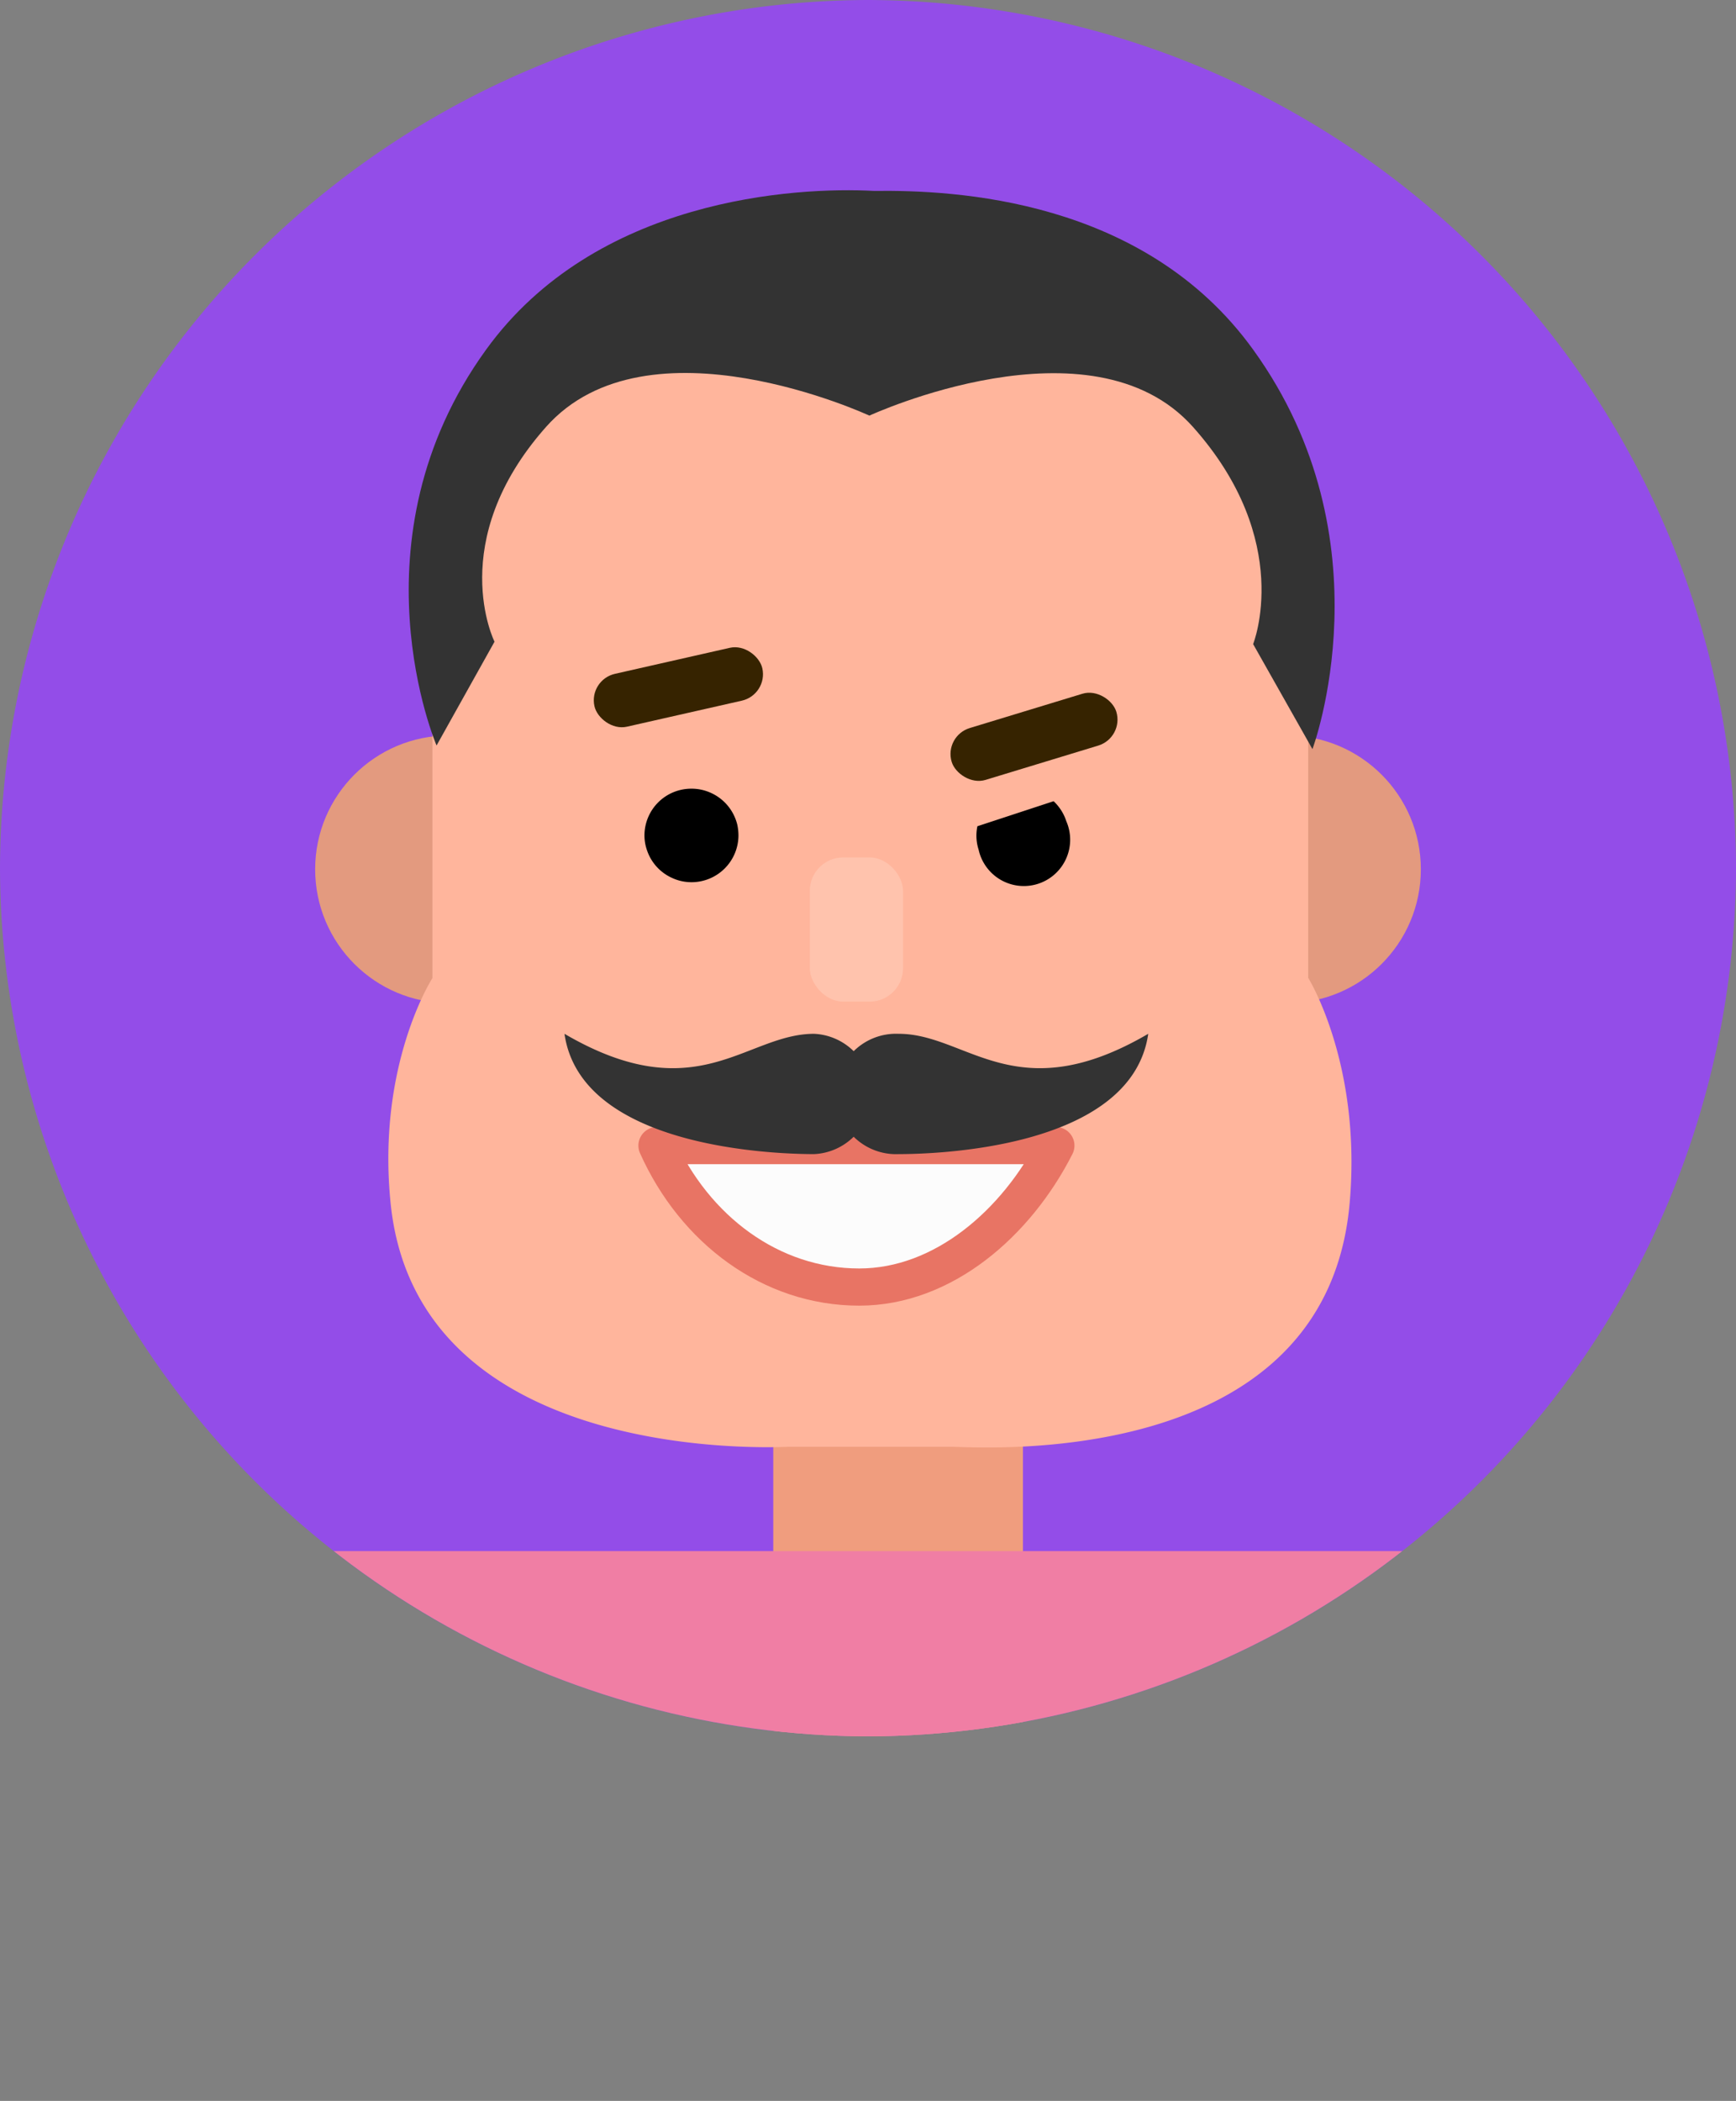 <svg xmlns="http://www.w3.org/2000/svg" xmlns:xlink="http://www.w3.org/1999/xlink" viewBox="0 0 138.7 167.82"><rect x="0" y="0" width="138.7" height="167.82" fill="#808080" stroke="none"/><defs><style>.cls-1{fill:none;}.cls-2{fill:#934de8;}.cls-3{clip-path:url(#clip-path);}.cls-4{fill:#f09d7e;}.cls-5{fill:#f07ea4;}.cls-6{fill:#e39a7f;}.cls-7{fill:#ffb59c;}.cls-8{fill:#fcfcfc;stroke:#e87464;stroke-linecap:round;stroke-linejoin:round;stroke-width:2.97px;}.cls-9{fill:#333;}.cls-10{fill:#362300;}.cls-11{fill:#ffc3ad;}</style><clipPath id="clip-path"><path class="cls-1" d="M69.35,138.7h0A69.56,69.56,0,0,0,138.7,69.35h0A69.56,69.56,0,0,0,69.35,0h0A69.56,69.56,0,0,0,0,69.35H0A69.56,69.56,0,0,0,69.35,138.7Z"/></clipPath></defs><g id="Layer_2" data-name="Layer 2"><g id="Layer_3" data-name="Layer 3"><g id="_1" data-name="1"><path class="cls-2" d="M69.35,138.7h0A69.56,69.56,0,0,0,138.7,69.35h0A69.56,69.56,0,0,0,69.35,0h0A69.56,69.56,0,0,0,0,69.35H0A69.56,69.56,0,0,0,69.35,138.7Z"/><g class="cls-3"><polygon class="cls-4" points="81.73 147.94 61.78 148.27 61.78 98.87 81.73 98.54 81.73 147.94"/><rect class="cls-5" x="15.45" y="123.9" width="104.03" height="43.92"/></g><circle class="cls-6" cx="35.87" cy="69.44" r="10.69"/><circle class="cls-6" cx="102.83" cy="69.44" r="10.69"/><path class="cls-7" d="M107.83,96.13C105.91,117.7,78,115.56,76,115.57H63c-2.87.12-29.72.83-31.79-19.44-1.13-11.09,3.34-18,3.34-18v-24c0-.78,0-1.54.08-2.3s.14-1.71.25-2.55.29-1.84.49-2.74.36-1.5.58-2.23.45-1.49.72-2.21.5-1.35.8-2,.63-1.39,1-2.06.65-1.22,1-1.82.89-1.4,1.35-2.09S41.59,33,42,32.5c.59-.76,1.23-1.51,1.88-2.22l.86-.9.53-.52c.51-.5,1-1,1.59-1.45s1-.85,1.55-1.25a34.89,34.89,0,0,1,21-7.15h.28a35.1,35.1,0,0,1,34.83,35.1v24S108.82,85,107.83,96.13Z"/><path class="cls-8" d="M84.36,91.51c-3.14,6.19-9,11.3-15.71,11.3-7.05,0-13.15-4.58-16.16-11.3Z"/><path class="cls-9" d="M45.1,82.58c10.57,6.18,14.49,0,19.94,0a4.81,4.81,0,0,1,0,9.61C62.38,92.19,46.43,91.84,45.1,82.58Z"/><path class="cls-9" d="M91.74,82.58c-10.57,6.18-14.48,0-19.93,0a4.81,4.81,0,1,0,0,9.61C74.46,92.19,90.41,91.84,91.74,82.58Z"/><path d="M59,66.73a3.75,3.75,0,0,1-3.75,3.74,3.66,3.66,0,0,1-1.55-.34,3.72,3.72,0,0,1-2-2.19,3.6,3.6,0,0,1-.21-1.22A3.74,3.74,0,0,1,55.26,63a3.66,3.66,0,0,1,1.41.28,3.76,3.76,0,0,1,2.24,2.61A4.21,4.21,0,0,1,59,66.73Z"/><path d="M84.18,64l-6.09,2a3.66,3.66,0,0,0,.1,1.88,3.7,3.7,0,1,0,7-2.29,3.61,3.61,0,0,0-.35-.77A3.84,3.84,0,0,0,84.18,64Z"/><rect class="cls-10" x="75.74" y="56.69" width="13.75" height="4.33" rx="2.17" transform="translate(-13.56 26.61) rotate(-16.93)"/><rect class="cls-10" x="47.33" y="52.73" width="13.75" height="4.33" rx="2.17" transform="translate(-10.79 13.33) rotate(-12.76)"/><rect class="cls-11" x="64.7" y="68.49" width="7.45" height="11.52" rx="2.67"/><path class="cls-9" d="M100.13,27.94c-8.72-12.1-23.91-12.77-30.3-12.69-6.31-.34-22.26.59-31,12.69-11,15.21-3.95,31.61-3.95,31.61l4.63-8.29s-4-8,4.11-17.15,25.84-.91,25.84-.91v0S87.2,25,95.32,34.11s4.8,17.34,4.8,17.34l4.74,8.39S111.11,43.15,100.13,27.94Z"/></g></g></g></svg>